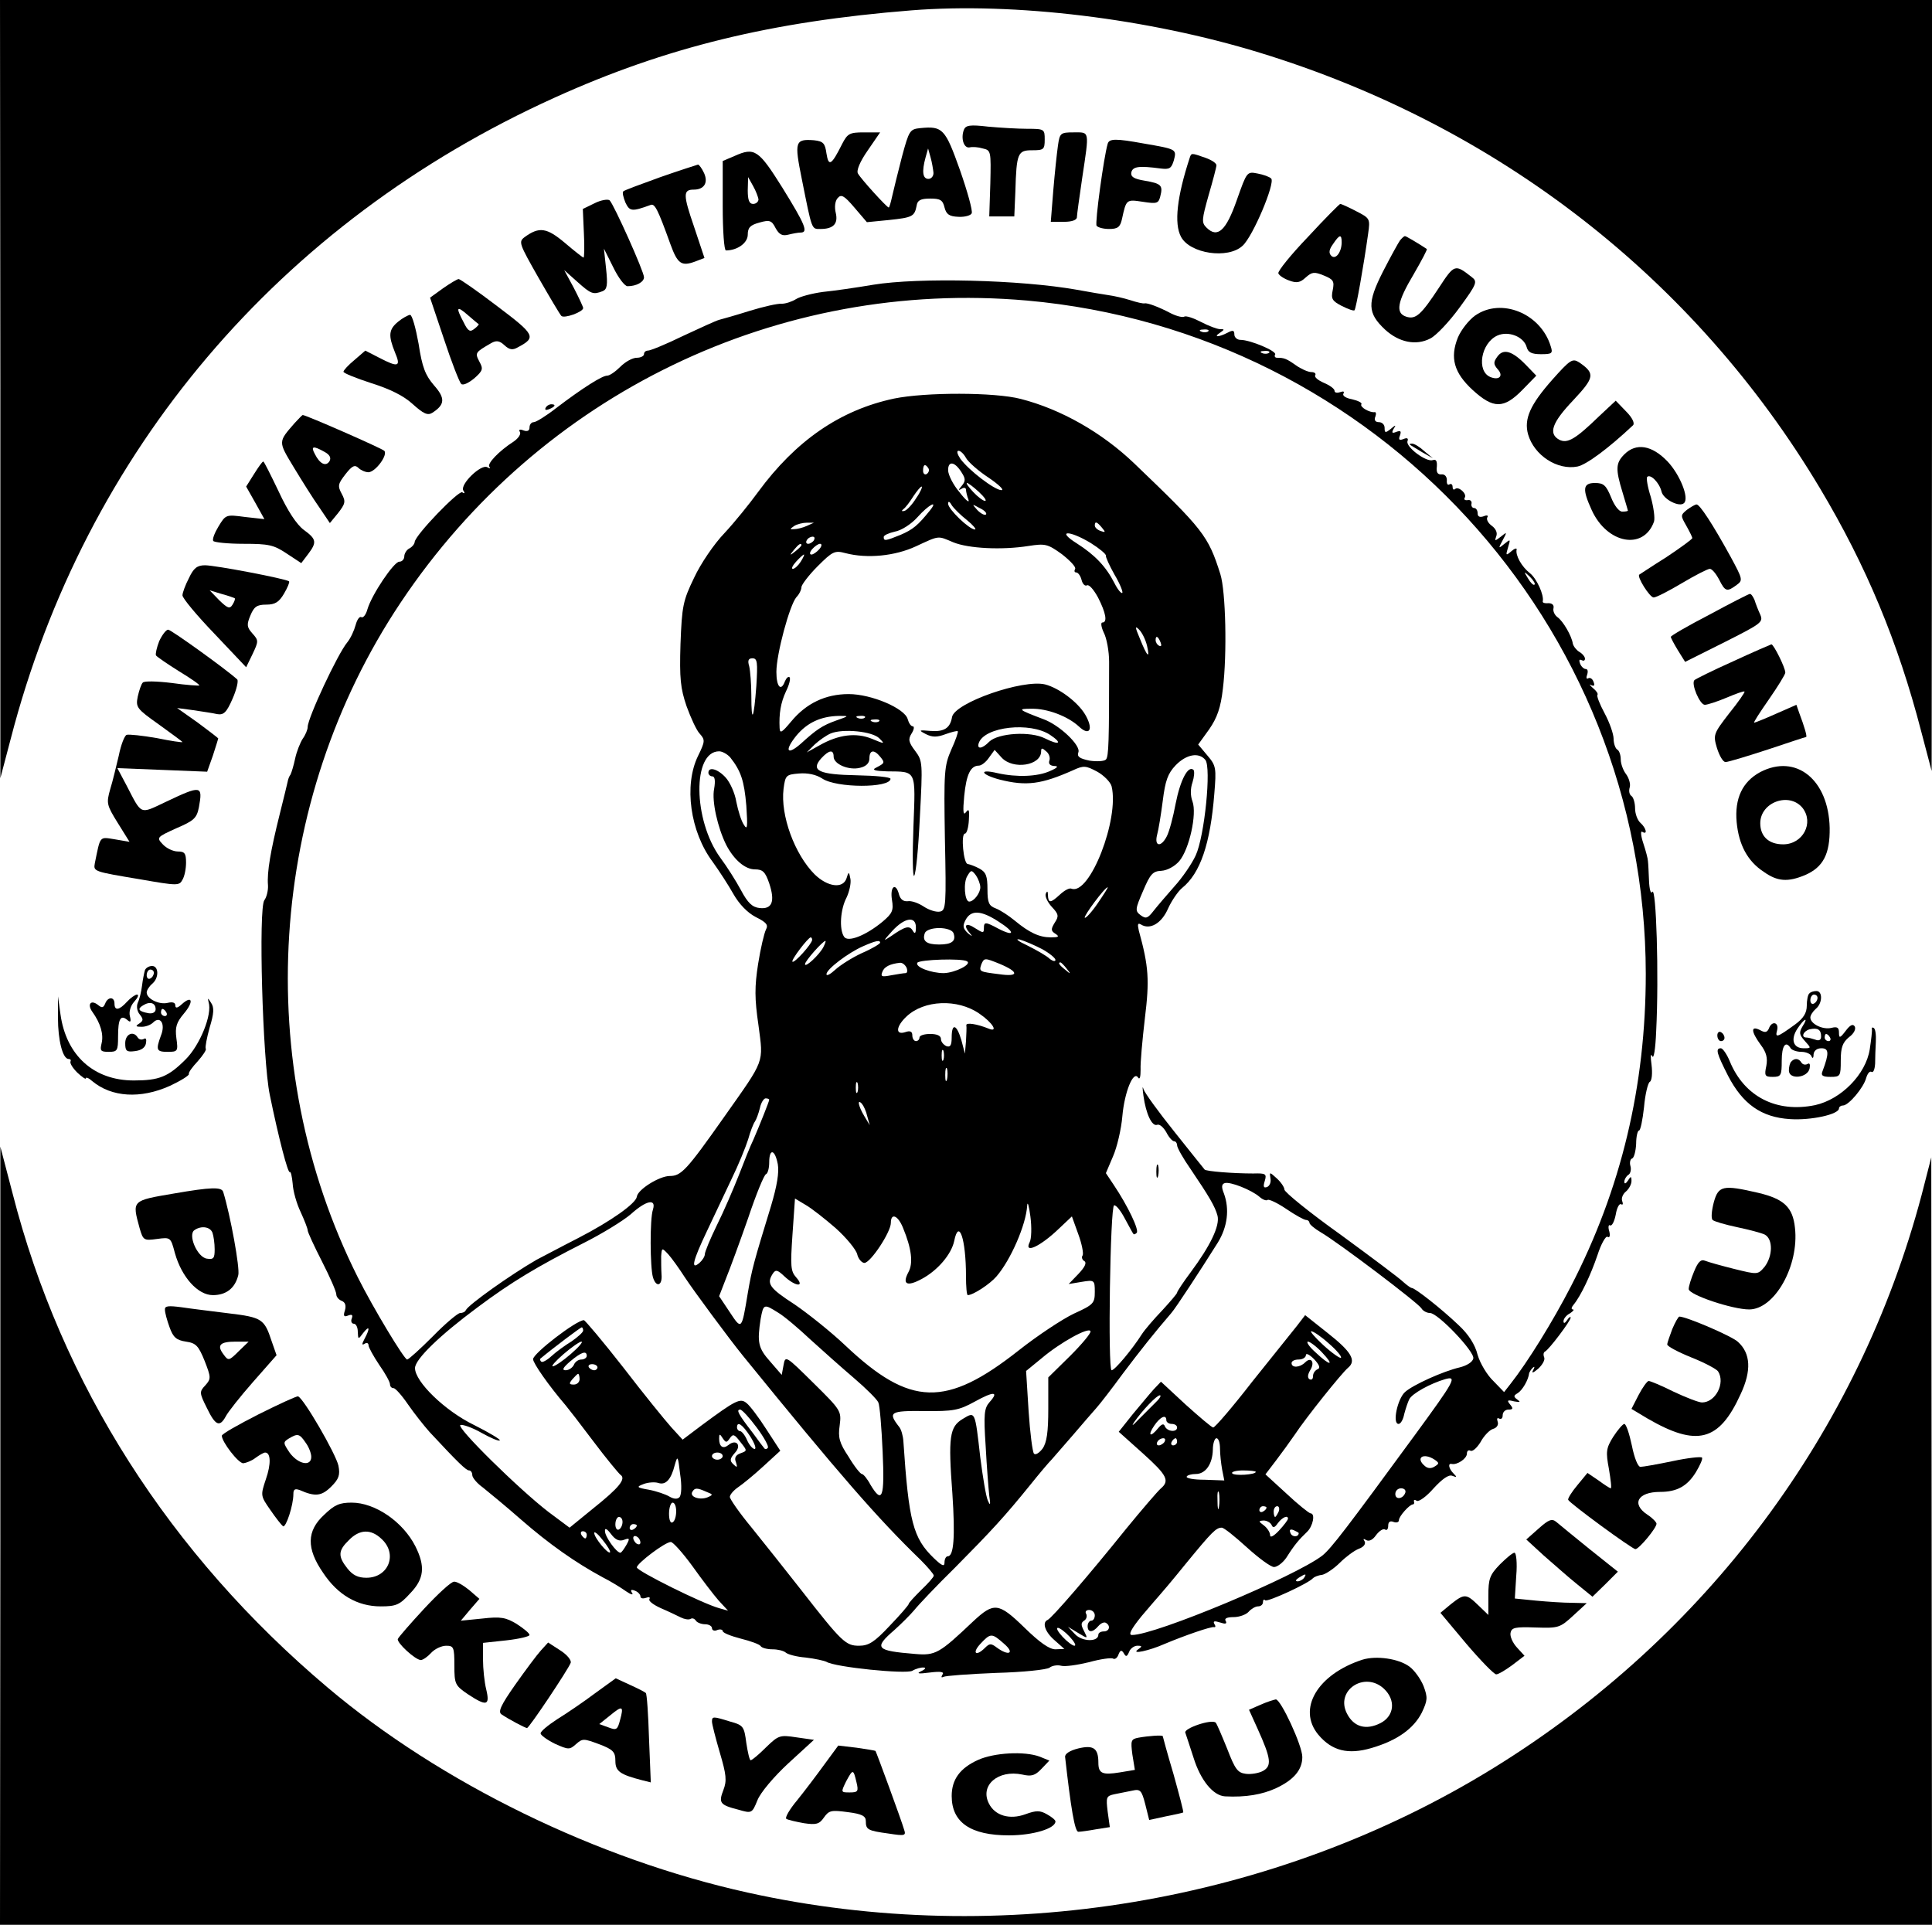 <?xml version="1.0" standalone="no"?>
<!DOCTYPE svg PUBLIC "-//W3C//DTD SVG 20010904//EN"
 "http://www.w3.org/TR/2001/REC-SVG-20010904/DTD/svg10.dtd">
<svg version="1.0" xmlns="http://www.w3.org/2000/svg"
 width="540pt" height="538pt" viewBox="0 0 540 538"
 preserveAspectRatio="xMidYMid meet">

<g transform="translate(0,538) scale(0.1,-0.1)"
fill="#000000" stroke="none">
<path d="M1 4293 l0 -1088 29 110 c208 804 751 1444 1520 1792 311 141 607
213 997 244 289 23 663 -23 973 -118 667 -204 1217 -632 1567 -1218 129 -216
218 -429 283 -680 l29 -110 1 1078 0 1077 -2700 0 -2700 0 1 -1087z"/>
<path d="M2573 5022 c-30 -3 -32 -6 -52 -80 -11 -42 -23 -92 -27 -109 -4 -18
-8 -33 -10 -33 -5 0 -77 79 -86 95 -5 8 6 34 27 64 l35 51 -45 0 c-40 0 -46
-3 -61 -32 -30 -60 -38 -65 -44 -27 -4 29 -9 34 -35 37 -53 4 -55 -4 -34 -108
29 -145 27 -140 52 -140 37 0 50 15 43 45 -4 16 -2 33 5 41 10 12 18 8 47 -26
l35 -41 61 6 c67 7 72 10 78 40 2 15 11 20 38 20 28 0 35 -4 40 -25 5 -19 13
-25 39 -26 18 -1 35 4 37 10 3 7 -12 61 -33 121 -41 115 -48 123 -110 117z
m36 -124 c1 -10 -6 -18 -14 -18 -16 0 -19 20 -8 60 l7 25 7 -25 c4 -14 7 -33
8 -42z"/>
<path d="M2694 5017 c-9 -24 0 -52 16 -49 8 2 24 1 37 -3 23 -5 23 -8 21 -98
l-3 -92 35 0 35 0 3 70 c3 108 7 115 47 115 32 0 35 2 35 30 0 29 -1 30 -49
30 -26 0 -76 3 -109 6 -51 6 -63 4 -68 -9z"/>
<path d="M2957 4973 c-3 -21 -9 -77 -13 -125 l-7 -88 37 0 c22 0 36 5 36 13 0
6 7 57 15 111 20 133 21 126 -24 126 -37 0 -39 -2 -44 -37z"/>
<path d="M3096 4978 c-11 -37 -36 -221 -31 -229 4 -5 19 -9 35 -9 24 0 31 5
36 28 12 55 12 55 58 48 39 -6 44 -5 49 15 8 31 3 36 -44 44 -30 5 -39 11 -37
23 4 17 22 19 82 11 25 -3 30 0 37 23 8 31 8 31 -85 47 -77 14 -96 14 -100 -1z"/>
<path d="M2053 4944 l-33 -14 0 -125 c0 -71 4 -125 9 -125 32 0 61 21 61 44 0
20 7 27 33 34 28 8 34 6 45 -16 10 -18 19 -22 35 -18 12 3 28 6 35 6 22 0 12
23 -51 125 -67 107 -78 114 -134 89z m67 -121 c0 -7 -7 -13 -15 -13 -11 0 -15
11 -15 38 l1 37 14 -25 c8 -14 14 -31 15 -37z"/>
<path d="M3325 4938 c-35 -107 -44 -183 -24 -220 25 -47 131 -63 172 -25 29
26 92 176 80 188 -5 5 -22 11 -38 14 -30 6 -30 5 -58 -74 -30 -86 -54 -108
-85 -77 -14 14 -13 22 6 90 12 41 22 79 22 84 0 6 -14 15 -31 21 -40 14 -39
14 -44 -1z"/>
<path d="M1846 4885 c-55 -20 -102 -37 -104 -40 -3 -3 0 -16 6 -31 12 -25 18
-26 70 -7 12 5 20 -10 56 -110 20 -55 31 -62 69 -48 l26 10 -29 87 c-31 90
-31 104 -1 104 29 0 41 19 29 46 -6 13 -14 24 -17 24 -3 -1 -51 -16 -105 -35z"/>
<path d="M1662 4812 l-33 -16 3 -68 c2 -38 1 -68 -1 -68 -2 0 -25 18 -52 41
-51 43 -72 46 -113 16 -17 -13 -15 -18 39 -113 31 -54 60 -103 64 -107 8 -8
61 11 61 22 0 3 -12 29 -26 56 l-27 50 37 -33 c38 -34 44 -36 70 -26 13 5 15
17 10 63 l-6 56 26 -52 c14 -29 32 -53 40 -53 25 0 46 12 46 25 0 16 -84 203
-96 215 -5 4 -24 1 -42 -8z"/>
<path d="M3656 4718 c-48 -50 -85 -96 -83 -102 2 -6 16 -15 30 -20 21 -8 31
-6 46 8 18 16 24 17 51 6 27 -11 30 -16 25 -41 -5 -24 -2 -30 25 -44 18 -9 34
-15 36 -12 4 4 25 121 38 214 6 42 5 43 -34 63 -21 11 -41 20 -44 20 -2 0 -43
-41 -90 -92z m94 -15 c0 -28 -17 -50 -29 -38 -8 8 -6 18 5 33 18 27 24 28 24
5z"/>
<path d="M3913 4708 c-5 -7 -27 -47 -48 -88 -44 -87 -43 -115 6 -161 39 -36
87 -46 127 -25 16 8 53 47 82 87 49 67 50 72 33 85 -46 36 -48 36 -91 -30 -50
-76 -65 -90 -92 -81 -30 10 -25 41 21 118 22 38 39 70 37 71 -24 16 -58 36
-61 36 -3 0 -9 -6 -14 -12z"/>
<path d="M1238 4574 l-36 -26 39 -116 c21 -64 43 -120 48 -125 5 -5 20 2 36
15 25 22 26 27 15 47 -13 25 -12 26 33 52 14 8 23 7 37 -6 14 -13 23 -14 37
-6 53 28 49 35 -57 115 -55 42 -104 76 -108 76 -4 0 -24 -12 -44 -26z m100
-100 c1 -1 -4 -7 -12 -13 -12 -10 -18 -7 -30 18 -23 43 -20 48 12 20 15 -13
28 -24 30 -25z"/>
<path d="M2440 4584 c-47 -8 -110 -17 -140 -20 -30 -4 -64 -13 -75 -20 -11 -7
-29 -13 -40 -13 -11 1 -51 -8 -90 -20 -38 -12 -77 -23 -85 -25 -8 -2 -54 -23
-101 -45 -47 -23 -91 -41 -98 -41 -6 0 -11 -4 -11 -10 0 -5 -9 -10 -20 -10
-12 0 -32 -11 -46 -25 -14 -14 -30 -25 -37 -25 -14 0 -68 -34 -143 -91 -28
-22 -56 -39 -62 -39 -7 0 -12 -7 -12 -15 0 -9 -6 -12 -17 -8 -10 4 -14 2 -10
-4 4 -6 -4 -18 -17 -27 -42 -27 -76 -63 -68 -71 4 -5 1 -5 -6 -1 -17 10 -77
-48 -67 -65 5 -7 4 -10 -3 -5 -10 6 -131 -119 -133 -139 0 -5 -7 -14 -15 -18
-8 -4 -14 -15 -14 -22 0 -8 -6 -15 -14 -15 -15 0 -77 -92 -89 -133 -4 -15 -12
-25 -17 -22 -5 3 -12 -7 -16 -22 -4 -15 -14 -37 -23 -48 -27 -32 -111 -212
-111 -237 0 -7 -6 -22 -14 -33 -7 -11 -17 -36 -21 -55 -4 -19 -10 -39 -13 -45
-4 -5 -7 -14 -8 -20 -1 -5 -11 -46 -22 -90 -26 -104 -36 -163 -33 -199 1 -15
-4 -34 -10 -42 -17 -20 -5 -448 15 -544 25 -122 51 -221 56 -216 3 2 6 -12 8
-32 1 -21 11 -56 22 -79 11 -24 20 -47 20 -52 0 -5 18 -44 40 -87 22 -43 40
-84 40 -92 0 -7 7 -15 15 -18 10 -4 13 -13 9 -27 -5 -15 -3 -19 9 -14 11 4 14
2 10 -9 -3 -7 0 -14 6 -14 6 0 11 -10 11 -22 1 -22 1 -23 15 -4 18 23 20 14 4
-16 -8 -15 -8 -19 0 -14 6 4 11 2 11 -4 0 -6 14 -31 30 -55 17 -24 30 -48 30
-54 0 -6 4 -11 10 -11 5 0 23 -20 40 -45 18 -26 45 -60 61 -78 80 -86 102
-107 110 -107 5 0 9 -6 9 -13 0 -7 13 -23 30 -35 16 -13 65 -53 107 -90 78
-68 152 -120 228 -161 22 -11 51 -29 65 -39 13 -9 21 -11 17 -5 -6 9 -3 11 7
7 9 -3 16 -11 16 -16 0 -6 7 -7 16 -4 8 3 12 2 9 -4 -3 -5 12 -16 32 -25 21
-9 46 -21 56 -26 10 -5 22 -7 27 -4 5 3 11 1 15 -5 3 -5 15 -10 26 -10 10 0
19 -5 19 -11 0 -6 7 -9 15 -5 8 3 15 1 15 -3 0 -5 23 -14 50 -21 28 -7 53 -16
56 -21 3 -5 18 -9 33 -9 15 0 31 -4 37 -9 5 -5 30 -12 56 -14 26 -3 52 -9 58
-12 24 -15 222 -35 240 -25 10 6 25 10 32 9 7 0 4 -5 -7 -10 -15 -7 -8 -8 23
-4 32 4 42 2 36 -6 -4 -7 -3 -9 3 -6 5 3 71 8 147 11 75 2 143 9 150 15 6 5
21 8 32 5 10 -3 45 2 78 10 32 9 63 13 67 10 5 -3 12 2 15 11 5 13 9 14 15 4
6 -11 9 -10 15 4 3 9 14 17 23 17 14 0 14 -2 1 -11 -19 -14 32 -3 75 16 57 24
130 49 138 47 5 -1 5 3 1 9 -4 8 0 9 16 4 15 -5 20 -4 16 4 -5 7 3 11 22 11
16 0 35 7 42 15 7 8 19 15 26 15 8 0 14 5 14 12 0 6 3 9 6 5 6 -6 123 48 134
62 3 3 14 8 25 9 10 2 33 17 50 34 16 16 40 34 53 39 14 5 20 14 16 21 -5 7
-3 8 5 3 8 -4 18 1 27 14 9 12 20 19 25 16 5 -4 9 1 9 10 0 11 5 15 15 11 8
-3 15 -1 15 5 0 11 30 44 39 44 3 0 5 4 3 8 -1 5 2 6 8 2 6 -3 27 12 47 35 24
26 42 39 52 35 13 -5 14 -4 4 6 -14 14 -17 30 -5 27 15 -3 42 15 42 29 0 8 5
11 10 8 6 -3 18 8 28 24 9 17 25 34 35 37 11 3 16 12 13 20 -3 9 -1 12 4 9 6
-3 10 1 10 9 0 9 7 16 16 16 13 0 14 3 5 14 -10 12 -8 14 11 9 17 -3 19 -2 9
5 -11 8 -11 11 1 18 13 8 30 37 32 56 1 3 5 10 10 15 6 5 6 2 1 -7 -5 -9 0 -8
14 4 12 11 20 25 17 32 -3 7 -2 14 2 16 11 5 72 86 72 95 0 4 -5 1 -10 -7 -6
-9 -10 -10 -10 -3 0 7 8 17 18 22 9 6 13 11 8 11 -5 0 -4 6 2 13 20 24 48 83
67 139 10 31 23 54 28 51 6 -4 8 3 5 15 -4 12 -2 20 2 17 5 -3 12 10 16 30 3
19 10 32 15 29 5 -3 6 1 3 9 -3 8 2 20 11 27 8 7 15 20 15 29 0 14 -2 14 -10
1 -6 -9 -10 -10 -10 -3 0 6 5 15 11 19 6 3 9 15 6 25 -3 10 0 20 5 21 5 2 10
20 11 41 0 20 4 37 8 37 4 0 10 29 14 65 3 36 11 68 16 71 6 3 8 24 5 48 -3
22 -3 33 2 24 4 -10 9 19 11 70 8 156 0 407 -11 389 -4 -7 -8 7 -9 31 -1 23
-2 48 -3 55 0 6 -6 29 -13 50 -7 21 -8 35 -3 32 16 -10 11 11 -5 25 -8 7 -15
25 -15 41 0 15 -5 31 -10 34 -6 4 -8 14 -5 24 3 9 -2 26 -10 37 -8 10 -15 29
-15 41 0 12 -4 25 -10 28 -5 3 -10 17 -10 30 0 13 -11 45 -25 71 -14 26 -23
49 -20 52 2 3 -3 11 -13 19 -9 8 -11 12 -5 8 9 -4 11 -1 7 9 -3 9 -10 13 -15
10 -5 -3 -6 2 -3 10 3 9 2 16 -4 16 -5 0 -13 7 -16 16 -3 8 -2 12 4 9 6 -3 10
-2 10 4 0 5 -7 14 -16 19 -8 5 -16 15 -18 23 -3 21 -27 63 -43 74 -8 6 -13 17
-11 25 2 9 -4 14 -14 14 -10 -1 -17 1 -16 5 4 18 -17 64 -36 79 -23 18 -41 50
-37 66 1 5 -6 3 -15 -5 -15 -13 -16 -12 -9 11 7 23 7 24 -10 10 -17 -14 -18
-14 -5 10 13 24 12 24 -5 10 -17 -13 -18 -13 -13 1 4 9 -1 21 -12 29 -11 8
-16 18 -13 24 4 5 -1 7 -10 3 -11 -4 -17 -1 -17 8 0 8 -4 15 -10 15 -5 0 -9 6
-7 13 1 6 -4 11 -11 9 -8 -1 -11 2 -8 7 7 11 -18 33 -27 24 -4 -3 -7 -1 -7 6
0 7 -4 10 -9 7 -5 -3 -8 2 -7 12 0 10 -6 17 -15 16 -11 -1 -15 6 -13 22 1 15
-2 21 -11 18 -18 -7 -77 37 -71 53 3 8 -1 10 -11 6 -12 -5 -15 -2 -10 10 4 12
2 14 -10 10 -12 -5 -14 -3 -8 8 8 12 6 12 -8 0 -15 -12 -17 -11 -17 3 0 9 -7
16 -16 16 -10 0 -14 6 -10 15 3 8 2 14 -2 13 -13 -2 -42 14 -37 22 3 4 -9 10
-26 14 -17 3 -28 10 -24 16 3 6 0 7 -9 4 -9 -3 -16 -2 -16 4 0 5 -13 15 -30
22 -16 7 -27 16 -24 21 3 5 -2 9 -11 9 -9 0 -29 9 -43 19 -27 19 -33 21 -53
21 -5 0 -8 4 -5 9 6 9 -69 41 -97 41 -9 0 -17 7 -17 15 0 12 -4 13 -19 5 -25
-13 -41 -13 -21 0 13 9 13 10 0 10 -8 0 -32 9 -53 20 -21 11 -42 18 -47 15 -4
-3 -21 1 -37 9 -34 18 -66 30 -74 28 -4 -1 -22 3 -40 9 -19 6 -46 12 -61 14
-15 2 -54 9 -88 15 -157 28 -442 35 -570 14z m430 -44 c976 -87 1729 -905
1730 -1882 0 -314 -69 -602 -209 -873 -51 -99 -121 -212 -169 -273 l-18 -23
-30 31 c-17 16 -37 49 -44 73 -7 29 -26 58 -53 83 -47 45 -122 104 -131 104
-3 0 -14 8 -24 17 -10 10 -89 69 -175 132 -87 62 -157 119 -157 126 0 6 -9 20
-21 31 -21 19 -21 19 -18 0 2 -10 -2 -21 -10 -24 -9 -3 -11 1 -6 17 6 20 3 22
-32 21 -56 0 -132 6 -136 11 -2 2 -40 50 -84 105 -45 56 -84 110 -87 120 -3
11 -3 2 0 -19 7 -51 24 -86 38 -81 7 3 18 -7 26 -21 7 -14 17 -25 22 -25 4 0
8 -5 8 -11 0 -7 17 -37 38 -67 52 -77 68 -104 75 -130 7 -28 -20 -84 -75 -158
-21 -28 -38 -54 -38 -57 0 -3 -19 -25 -41 -49 -23 -24 -49 -54 -58 -68 -26
-41 -75 -100 -84 -100 -11 0 -4 460 7 461 6 1 19 -16 30 -37 12 -22 22 -41 24
-43 1 -2 5 -1 9 3 8 7 -25 76 -64 134 l-22 33 20 47 c11 25 23 76 26 112 6 68
31 129 44 108 5 -7 7 3 7 22 -1 19 5 84 12 144 13 106 11 144 -17 245 -4 18
-3 22 6 17 25 -16 58 3 76 45 10 22 28 48 39 57 51 41 79 124 90 263 6 72 5
79 -19 107 l-26 31 31 43 c22 32 32 60 38 113 12 97 8 272 -7 320 -34 108 -48
125 -241 310 -90 86 -204 151 -317 180 -73 19 -266 19 -354 1 -151 -32 -275
-118 -380 -261 -24 -33 -66 -85 -94 -115 -29 -30 -67 -86 -85 -125 -31 -64
-34 -79 -38 -185 -3 -97 0 -124 17 -174 12 -33 28 -68 37 -77 15 -17 15 -21
-5 -62 -40 -82 -22 -212 41 -296 18 -25 44 -65 58 -90 16 -28 39 -52 62 -64
30 -15 36 -22 29 -35 -5 -10 -15 -52 -22 -96 -10 -64 -10 -97 1 -172 14 -107
19 -93 -96 -256 -105 -149 -120 -165 -152 -165 -29 0 -90 -38 -92 -58 -3 -19
-72 -68 -163 -115 -51 -26 -103 -54 -117 -61 -73 -42 -191 -126 -198 -141 -2
-5 -9 -8 -16 -8 -6 0 -41 -29 -76 -65 -36 -36 -68 -65 -72 -65 -8 0 -95 144
-138 230 -299 596 -252 1329 120 1886 390 584 1056 905 1750 844z m507 -86
c-3 -3 -12 -4 -19 -1 -8 3 -5 6 6 6 11 1 17 -2 13 -5z m170 -60 c-3 -3 -12 -4
-19 -1 -8 3 -5 6 6 6 11 1 17 -2 13 -5z m-847 -294 c6 -11 34 -36 63 -55 28
-19 45 -35 36 -35 -19 0 -92 56 -115 88 -8 12 -11 22 -5 22 6 0 15 -9 21 -20z
m-12 -41 c11 -17 11 -24 0 -37 -10 -12 -10 -14 0 -8 6 4 12 3 12 -3 0 -5 3
-18 7 -28 3 -10 -8 -1 -25 21 -18 21 -32 49 -32 62 0 27 19 24 38 -7z m-93 12
c3 -5 1 -12 -5 -16 -5 -3 -10 1 -10 9 0 18 6 21 15 7z m141 -66 c15 -14 23
-25 17 -25 -5 0 -20 11 -33 25 -13 14 -21 25 -17 25 3 0 18 -11 33 -25z m-175
-17 c-11 -18 -26 -34 -33 -36 -8 -2 -9 0 -3 5 6 4 18 20 28 36 10 15 20 27 23
27 3 0 -3 -15 -15 -32z m142 -62 c17 -14 27 -26 22 -26 -16 0 -75 57 -75 72 0
8 4 7 10 -4 6 -9 25 -28 43 -42z m-104 27 c-33 -41 -47 -53 -82 -68 -42 -17
-47 -18 -47 -6 0 5 14 11 31 15 18 3 46 21 63 40 32 36 60 50 35 19z m157 -11
c-4 -3 -14 2 -24 12 -16 18 -16 18 6 6 13 -6 21 -14 18 -18z m-501 -32 c-11
-5 -27 -9 -35 -9 -13 -1 -13 0 0 9 8 5 24 9 35 9 l20 0 -20 -9z m825 -5 c11
-13 10 -14 -4 -9 -9 3 -16 10 -16 15 0 13 6 11 20 -6z m-31 -43 c24 -15 43
-31 42 -35 -1 -4 10 -28 24 -53 15 -25 24 -48 22 -51 -3 -3 -13 9 -22 27 -24
47 -55 79 -105 111 -59 37 -22 38 39 1z m-774 8 c-3 -5 -11 -10 -16 -10 -6 0
-7 5 -4 10 3 6 11 10 16 10 6 0 7 -4 4 -10z m390 -6 c42 -17 135 -22 210 -10
46 7 53 6 93 -23 23 -18 40 -36 37 -41 -3 -6 -2 -10 3 -10 5 0 12 -9 15 -21 3
-12 10 -18 15 -15 6 3 19 -12 31 -34 22 -43 27 -70 12 -70 -5 0 -3 -13 4 -28
8 -15 15 -52 15 -82 0 -222 -1 -265 -9 -273 -5 -5 -26 -6 -46 -3 -28 6 -35 11
-31 23 8 19 -53 77 -98 93 -71 27 -73 29 -33 29 44 1 102 -21 133 -50 30 -28
41 -7 17 34 -21 35 -73 74 -112 84 -62 15 -252 -51 -260 -91 -5 -31 -22 -42
-60 -39 -34 3 -34 2 -13 -9 18 -9 31 -9 55 0 17 6 32 10 34 8 2 -1 -6 -25 -18
-51 -20 -46 -21 -61 -18 -249 4 -187 3 -201 -14 -204 -10 -2 -30 4 -45 14 -15
10 -35 17 -45 15 -12 -1 -20 5 -24 18 -9 36 -26 24 -20 -14 5 -30 1 -38 -26
-61 -47 -39 -98 -59 -108 -42 -14 21 -10 77 7 109 8 17 13 40 11 52 -4 21 -5
22 -11 2 -10 -30 -53 -24 -89 11 -56 56 -96 165 -87 239 5 38 7 40 43 43 25 2
48 -3 65 -14 40 -27 189 -27 191 -1 1 5 -42 9 -94 10 -106 2 -130 13 -100 47
22 24 35 26 35 5 0 -21 43 -39 74 -31 17 4 26 13 26 26 0 24 13 26 30 5 14
-17 13 -18 -12 -31 -12 -6 -3 -9 31 -10 84 -1 80 6 74 -156 -3 -79 -2 -140 2
-136 5 5 12 78 16 164 8 151 8 157 -13 185 -19 25 -20 33 -10 49 7 11 8 20 3
20 -5 0 -11 9 -14 20 -8 30 -101 70 -165 70 -65 0 -119 -26 -161 -77 -26 -31
-31 -34 -32 -18 -2 40 3 71 18 103 9 18 13 35 10 39 -4 3 -9 -2 -13 -11 -11
-30 -24 -16 -24 26 0 50 37 187 56 209 8 8 14 21 14 28 0 6 20 33 45 58 42 42
48 45 78 37 61 -16 139 -8 197 19 67 31 60 30 105 11z m-425 -8 c0 -2 -8 -10
-17 -17 -16 -13 -17 -12 -4 4 13 16 21 21 21 13z m50 -11 c-7 -8 -17 -15 -22
-15 -6 0 -5 7 2 15 7 8 17 15 22 15 6 0 5 -7 -2 -15z m-52 -35 c-7 -11 -17
-20 -22 -20 -5 0 -1 9 9 20 10 11 20 20 22 20 2 0 -2 -9 -9 -20z m2051 -64
c-3 -3 -11 5 -18 17 -13 21 -12 21 5 5 10 -10 16 -20 13 -22z m-1083 -171 c9
-39 0 -30 -20 20 -14 33 -14 37 -2 25 8 -8 18 -28 22 -45z m38 9 c3 -8 2 -12
-4 -9 -6 3 -10 10 -10 16 0 14 7 11 14 -7z m-1130 -121 c-7 -95 -14 -108 -14
-27 0 32 -3 69 -6 82 -5 16 -2 22 9 22 14 0 15 -11 11 -77z m223 -97 c-39 -14
-55 -25 -99 -65 -39 -34 -46 -19 -12 23 30 36 68 54 119 55 29 0 29 0 -8 -13z
m80 8 c-3 -3 -12 -4 -19 -1 -8 3 -5 6 6 6 11 1 17 -2 13 -5z m40 -10 c-3 -3
-12 -4 -19 -1 -8 3 -5 6 6 6 11 1 17 -2 13 -5z m478 -38 c36 -24 26 -30 -14
-10 -41 21 -131 15 -156 -9 -20 -21 -36 -22 -29 -3 17 45 143 59 199 22z
m-477 -10 c16 -16 15 -16 -21 -1 -44 18 -93 12 -146 -18 l-36 -20 22 22 c13
12 33 26 45 31 34 14 117 6 136 -14z m475 -62 c-3 -9 2 -14 13 -15 14 0 10 -5
-11 -14 -35 -16 -93 -18 -147 -6 -54 13 -47 -4 6 -18 75 -19 117 -13 205 26
30 14 36 13 68 -4 18 -10 37 -29 40 -41 22 -91 -61 -305 -112 -286 -6 3 -20
-5 -32 -16 -27 -25 -33 -25 -34 -2 0 11 -2 13 -6 4 -3 -7 5 -24 17 -37 19 -20
20 -26 8 -44 -11 -18 -11 -23 2 -31 12 -8 9 -10 -13 -10 -32 0 -60 13 -101 47
-17 14 -40 29 -53 34 -19 7 -23 16 -23 53 0 37 -4 48 -22 58 -13 7 -27 12 -33
13 -12 0 -20 85 -8 85 5 0 10 17 11 38 2 28 0 33 -8 22 -8 -11 -9 2 -5 45 6
61 18 85 41 85 7 0 20 10 28 22 l16 22 20 -22 c32 -34 110 -22 110 18 0 10 3
10 14 0 8 -6 12 -18 9 -26z m-892 9 c30 -38 39 -65 45 -135 4 -60 3 -70 -7
-53 -7 10 -16 39 -21 64 -4 25 -18 55 -30 68 -22 24 -48 31 -48 13 0 -5 5 -10
11 -10 7 0 9 -12 5 -35 -7 -34 10 -109 34 -157 22 -42 53 -68 80 -68 22 0 29
-7 40 -39 17 -51 8 -73 -27 -69 -20 2 -33 14 -52 50 -14 26 -40 67 -58 91 -76
105 -78 297 -3 297 9 0 23 -8 31 -17z m1328 -7 c17 -21 -2 -213 -27 -267 -11
-24 -38 -63 -59 -86 -21 -24 -47 -54 -58 -68 -17 -22 -22 -24 -37 -13 -16 12
-15 17 7 68 20 47 27 55 51 56 16 1 37 12 50 27 28 33 50 132 37 167 -6 16 -6
36 0 53 5 16 6 31 3 35 -15 14 -37 -28 -50 -94 -7 -38 -18 -79 -25 -92 -16
-31 -35 -28 -27 4 4 14 11 57 16 96 7 56 14 76 36 99 30 31 65 37 83 15z
m-629 -356 c0 -16 -18 -40 -31 -40 -13 0 -17 54 -5 72 10 17 12 17 24 1 6 -9
12 -24 12 -33z m328 -45 c-17 -25 -34 -43 -36 -40 -4 4 56 85 64 85 2 0 -11
-20 -28 -45z m-277 -51 c46 -29 47 -44 0 -20 -37 20 -41 20 -41 1 0 -14 -3
-13 -25 1 -26 17 -34 8 -13 -16 7 -8 5 -8 -6 1 -15 14 -16 21 -7 38 15 28 43
27 92 -5z m-231 -16 c0 -17 -3 -20 -9 -9 -9 15 -21 12 -61 -16 -23 -15 -22
-14 4 15 35 38 66 42 66 10z m105 -16 c8 -22 -4 -32 -40 -32 -36 0 -48 10 -40
32 3 8 20 14 40 14 20 0 37 -6 40 -14z m-395 -19 c-1 -12 -50 -66 -55 -61 -5
4 44 68 51 68 2 0 4 -3 4 -7z m643 -26 c20 -11 37 -25 37 -30 0 -5 -7 -4 -16
3 -8 8 -36 24 -62 37 -26 12 -36 20 -22 17 14 -4 42 -16 63 -27z m-612 5 c-12
-22 -51 -58 -51 -47 0 9 50 65 57 65 2 0 -1 -8 -6 -18z m159 13 c0 -3 -23 -17
-51 -29 -28 -13 -61 -34 -75 -47 -13 -12 -24 -18 -24 -12 0 14 61 60 102 78
36 16 48 18 48 10z m243 -52 c14 -8 -33 -32 -65 -33 -35 0 -81 17 -74 29 6 9
125 13 139 4z m91 -7 c55 -23 54 -37 -1 -29 -56 7 -57 7 -50 28 8 18 9 18 51
1z m-260 -11 c3 -8 2 -15 -3 -15 -5 0 -23 -3 -40 -6 -26 -5 -30 -4 -25 9 5 15
22 23 50 26 7 0 14 -6 18 -14z m447 -2 c13 -16 12 -17 -3 -4 -17 13 -22 21
-14 21 2 0 10 -8 17 -17z m-244 -126 c37 -25 55 -54 26 -42 -32 13 -64 18 -62
9 1 -5 0 -25 -1 -44 l-3 -35 -10 38 c-13 44 -27 49 -27 7 0 -22 -4 -28 -15
-24 -8 4 -15 12 -15 20 0 9 -11 14 -30 14 -16 0 -30 -4 -30 -10 0 -5 -4 -10
-10 -10 -5 0 -10 7 -10 16 0 11 -6 14 -20 9 -28 -9 -26 16 4 44 49 46 142 50
203 8z m-100 -129 c-3 -7 -5 -2 -5 12 0 14 2 19 5 13 2 -7 2 -19 0 -25z m10
-55 c-3 -10 -5 -4 -5 12 0 17 2 24 5 18 2 -7 2 -21 0 -30z m-250 -35 c-3 -7
-5 -2 -5 12 0 14 2 19 5 13 2 -7 2 -19 0 -25z m-247 -22 c0 -4 -25 -67 -44
-111 -8 -16 -26 -61 -41 -100 -15 -38 -42 -101 -61 -139 -19 -39 -34 -75 -34
-82 0 -6 -7 -17 -15 -24 -25 -21 -19 5 21 89 20 42 51 108 69 146 19 39 39 88
46 110 6 22 15 45 19 50 4 6 10 22 14 38 3 15 11 27 16 27 6 0 10 -2 10 -4z
m274 -46 l7 -25 -15 25 c-17 28 -21 50 -7 35 5 -6 12 -21 15 -35z m-250 -134
c4 -23 -2 -60 -19 -117 -48 -157 -53 -174 -65 -244 -17 -103 -17 -103 -50 -53
l-30 45 19 49 c11 27 39 103 62 169 22 66 45 122 50 123 5 2 9 17 9 33 0 40
16 37 24 -5z m1346 -91 c9 -8 19 -12 23 -9 3 3 27 -8 52 -25 25 -17 50 -31 56
-31 5 0 9 -4 9 -8 0 -4 14 -16 31 -26 50 -29 273 -198 282 -213 4 -7 15 -13
24 -13 22 0 125 -108 121 -127 -2 -10 -18 -20 -38 -25 -47 -11 -131 -49 -153
-69 -21 -19 -36 -89 -18 -89 6 0 13 12 16 28 4 15 10 33 14 41 8 16 59 44 100
56 35 10 27 -4 -85 -157 -189 -258 -233 -316 -258 -336 -75 -58 -466 -222
-532 -222 -11 0 -3 16 27 53 24 28 46 54 49 57 3 3 37 43 75 90 73 89 84 100
100 100 6 0 37 -25 70 -55 33 -30 67 -55 76 -55 9 0 25 12 35 27 22 35 35 50
57 71 17 16 24 52 10 52 -5 1 -35 25 -67 55 l-59 54 29 38 c16 21 40 54 53 73
31 47 131 172 149 187 24 20 9 45 -57 97 l-63 50 -23 -30 c-13 -16 -69 -86
-125 -156 -55 -71 -104 -128 -109 -128 -4 0 -38 29 -77 64 l-69 64 -20 -21
c-11 -12 -37 -44 -59 -70 l-39 -49 67 -60 c69 -62 76 -77 50 -99 -8 -7 -52
-58 -97 -113 -102 -127 -208 -250 -219 -254 -16 -7 -7 -34 20 -57 l27 -24 -25
-1 c-17 0 -44 19 -87 61 -72 70 -85 71 -143 17 -94 -89 -105 -96 -162 -91
-110 9 -117 16 -58 67 19 17 44 42 55 55 11 14 62 68 115 120 101 102 138 142
210 231 24 30 51 62 60 71 8 9 35 40 60 69 25 29 53 62 64 74 10 11 44 55 74
96 49 65 87 113 136 170 13 15 81 119 130 197 27 44 33 93 17 137 -7 17 -7 26
2 29 15 5 75 -19 97 -38z m-1184 -88 c30 -27 57 -60 60 -73 3 -13 13 -24 20
-24 17 0 74 86 74 112 0 29 20 21 34 -14 24 -58 29 -99 15 -124 -18 -34 -4
-41 37 -19 45 24 83 69 91 106 13 65 33 6 33 -98 0 -29 2 -53 5 -53 15 0 62
31 80 52 40 46 83 145 86 198 1 14 5 0 9 -30 4 -30 3 -63 -2 -72 -17 -34 30
-12 82 38 l36 34 18 -50 c10 -27 15 -54 12 -59 -4 -5 -1 -13 5 -16 7 -5 1 -17
-17 -36 l-27 -28 36 6 c36 6 37 5 37 -28 0 -32 -4 -36 -59 -61 -33 -16 -101
-61 -153 -102 -204 -161 -304 -158 -485 13 -40 38 -104 89 -142 115 -71 46
-79 58 -61 86 8 12 13 11 33 -8 30 -28 58 -31 32 -2 -15 17 -16 31 -10 119 l7
101 30 -18 c16 -9 54 -39 84 -65z m-511 52 c-9 -26 -8 -162 0 -189 9 -30 27
-24 24 8 -1 15 -1 38 -1 51 2 24 2 24 20 5 9 -10 30 -39 46 -64 25 -38 124
-172 163 -220 269 -331 376 -454 496 -570 20 -20 37 -40 37 -44 0 -4 -16 -22
-35 -40 -19 -19 -35 -36 -35 -39 0 -3 -24 -31 -53 -61 -43 -46 -59 -56 -86
-56 -37 0 -48 10 -161 155 -43 55 -106 134 -139 175 -34 41 -61 80 -61 86 0 6
10 18 23 27 12 8 44 34 70 58 l48 44 -39 60 c-21 33 -46 66 -55 73 -18 15 -30
9 -126 -62 l-53 -40 -32 35 c-17 19 -78 94 -134 167 -57 73 -107 132 -110 132
-21 0 -142 -93 -142 -109 0 -11 43 -73 91 -129 6 -7 41 -52 77 -100 36 -48 71
-90 76 -94 17 -11 -3 -36 -77 -95 l-65 -53 -59 44 c-82 63 -260 238 -246 243
6 2 33 -7 59 -22 25 -14 48 -24 51 -21 3 2 -30 22 -72 43 -82 40 -165 121
-165 159 0 25 71 93 175 170 95 71 167 114 295 179 52 26 112 63 133 81 43 39
72 45 62 13z m350 -288 c17 -10 57 -44 90 -75 33 -30 88 -79 122 -108 34 -29
65 -60 68 -68 4 -8 9 -70 12 -137 6 -130 -1 -148 -34 -93 -9 17 -20 30 -24 30
-4 0 -21 21 -37 48 -26 39 -30 54 -25 88 5 40 4 42 -73 118 -78 77 -79 78 -84
50 l-5 -27 -32 37 c-34 38 -37 54 -27 119 8 43 9 43 49 18z m-545 -50 c0 -5
-15 -18 -32 -30 -18 -11 -43 -29 -56 -41 -13 -12 -26 -19 -29 -16 -4 3 -4 8
-2 9 36 30 112 87 115 87 2 0 4 -4 4 -9z m1361 -71 l-61 -60 0 -88 c0 -64 -4
-94 -16 -111 -9 -12 -20 -19 -24 -14 -4 4 -11 58 -15 119 l-7 112 44 36 c52
44 132 88 136 75 2 -5 -24 -36 -57 -69z m723 35 c22 -19 37 -37 34 -40 -2 -3
-25 13 -49 35 -24 22 -39 40 -34 39 6 0 28 -15 49 -34z m-2119 -30 c-22 -19
-44 -34 -50 -34 -5 0 8 15 30 34 22 19 45 35 50 35 6 0 -8 -16 -30 -35z m2100
5 c37 -39 23 -39 -18 0 -18 16 -27 30 -21 30 5 0 23 -13 39 -30z m-2055 -10
c0 -5 -7 -10 -15 -10 -9 0 -18 -7 -21 -15 -4 -8 -14 -15 -23 -15 -11 0 -8 7
13 25 31 26 46 31 46 15z m2043 -37 c-7 -3 -13 -11 -13 -19 0 -9 -4 -12 -10
-9 -6 4 -5 13 2 25 14 22 3 39 -14 22 -15 -15 -38 -16 -38 -2 0 6 9 10 20 10
11 0 20 6 20 12 0 7 10 2 23 -11 15 -16 18 -25 10 -28z m-2013 5 c0 -4 -4 -8
-9 -8 -6 0 -12 4 -15 8 -3 5 1 9 9 9 8 0 15 -4 15 -9z m-50 -33 c0 -8 -7 -15
-16 -15 -14 0 -14 3 -4 15 7 8 14 15 16 15 2 0 4 -7 4 -15z m1146 -64 c-15
-17 -17 -33 -11 -123 3 -57 8 -119 10 -138 4 -27 3 -30 -4 -14 -5 11 -14 65
-21 120 -15 132 -14 129 -49 108 -37 -22 -41 -50 -29 -209 8 -121 4 -175 -13
-175 -5 0 -9 -8 -9 -17 0 -13 -7 -10 -30 12 -58 56 -70 102 -85 327 -1 15 -6
33 -12 40 -32 41 -25 45 70 44 82 -1 97 2 141 26 54 30 69 29 42 -1z m462 -3
c-13 -13 -34 -34 -48 -48 -14 -15 -18 -17 -10 -5 24 34 63 75 72 75 5 0 -1
-10 -14 -22z m-1113 -68 c21 -28 35 -54 31 -57 -3 -4 -7 -4 -9 -2 -2 2 -17 22
-33 44 -41 53 -47 65 -35 65 5 0 26 -23 46 -50z m1145 20 c0 -5 7 -10 15 -10
8 0 15 -4 15 -10 0 -14 -27 -12 -34 3 -3 9 -9 7 -19 -5 -22 -27 -30 -21 -11 7
17 25 34 33 34 15z m-1163 -45 c12 -19 18 -35 12 -35 -5 0 -15 11 -21 25 -6
14 -15 25 -20 25 -4 0 -8 5 -8 10 0 19 15 9 37 -25z m-57 -5 c9 13 13 11 29
-10 20 -25 20 -25 1 -32 -14 -5 -18 -13 -13 -25 5 -15 3 -16 -7 -6 -11 10 -10
16 4 32 20 21 4 40 -18 22 -15 -12 -26 -5 -26 18 0 14 2 14 10 1 9 -13 11 -13
20 0z m1215 -10 c-3 -5 -11 -10 -16 -10 -6 0 -7 5 -4 10 3 6 11 10 16 10 6 0
7 -4 4 -10z m35 0 c0 -5 -5 -10 -11 -10 -5 0 -7 5 -4 10 3 6 8 10 11 10 2 0 4
-4 4 -10z m120 -19 c0 -16 3 -42 6 -59 l6 -30 -55 2 c-30 0 -53 4 -50 9 2 4
14 7 25 7 28 0 47 28 48 68 0 17 5 32 10 32 6 0 10 -13 10 -29z m-1390 -21 c0
-5 -7 -10 -15 -10 -8 0 -15 5 -15 10 0 6 7 10 15 10 8 0 15 -4 15 -10z m-121
-115 c-6 -6 -16 -5 -28 2 -10 6 -36 15 -57 19 -35 6 -36 8 -15 16 13 5 32 6
41 3 21 -7 36 10 46 50 8 28 9 26 15 -25 5 -32 4 -59 -2 -65z m2111 105 c13
-9 13 -11 0 -19 -9 -6 -19 -6 -27 1 -28 23 -5 39 27 18z m-500 -34 c0 -8 -61
-12 -66 -4 -3 4 11 8 30 8 20 0 36 -2 36 -4z m-1535 -56 c18 -7 19 -8 3 -15
-22 -9 -51 1 -43 15 7 12 13 12 40 0z m1432 -42 c-2 -13 -4 -5 -4 17 -1 22 1
32 4 23 2 -10 2 -28 0 -40z m521 40 c-6 -18 -28 -21 -28 -4 0 9 7 16 16 16 9
0 14 -5 12 -12z m-2038 -52 c0 -14 -4 -28 -10 -31 -6 -4 -10 7 -10 24 0 17 5
31 10 31 6 0 10 -11 10 -24z m1650 10 c0 -3 -4 -8 -10 -11 -5 -3 -10 -1 -10 4
0 6 5 11 10 11 6 0 10 -2 10 -4z m34 -11 c-4 -8 -8 -15 -10 -15 -2 0 -4 7 -4
15 0 8 4 15 10 15 5 0 7 -7 4 -15z m-1834 -29 c0 -8 -4 -18 -10 -21 -5 -3 -10
3 -10 14 0 12 5 21 10 21 6 0 10 -6 10 -14z m1860 9 c0 -3 -11 -18 -25 -33
-15 -16 -25 -21 -25 -13 0 8 -8 20 -17 27 -16 12 -16 13 -1 14 9 0 19 -6 22
-12 4 -10 9 -8 18 5 12 16 28 23 28 12z m-1820 -19 c0 -3 -4 -8 -10 -11 -5 -3
-10 -1 -10 4 0 6 5 11 10 11 6 0 10 -2 10 -4z m-36 -40 c16 6 17 4 7 -14 -7
-12 -14 -22 -17 -22 -11 0 -43 45 -43 60 -1 10 5 8 17 -8 12 -16 23 -21 36
-16z m1886 19 c0 -12 -19 -12 -23 0 -4 9 -1 12 9 8 7 -3 14 -7 14 -8z m-1990
-5 c0 -5 -2 -10 -4 -10 -3 0 -8 5 -11 10 -3 6 -1 10 4 10 6 0 11 -4 11 -10z
m65 -49 c-6 -5 -44 41 -44 54 0 6 11 -3 24 -20 13 -16 22 -31 20 -34z m85 28
c0 -6 -4 -7 -10 -4 -5 3 -10 11 -10 16 0 6 5 7 10 4 6 -3 10 -11 10 -16z m145
-66 c27 -38 60 -81 74 -97 l26 -28 -25 7 c-47 13 -230 104 -230 114 0 11 79
71 95 71 6 0 33 -30 60 -67z m1710 -33 c-3 -5 -12 -10 -18 -10 -7 0 -6 4 3 10
19 12 23 12 15 0z m-585 -105 c0 -8 -4 -15 -10 -15 -5 0 -10 -7 -10 -15 0 -19
14 -19 30 0 7 8 16 12 21 9 14 -8 10 -24 -6 -24 -8 0 -15 -4 -15 -9 0 -21 -45
-20 -65 1 l-20 21 28 -17 c28 -17 28 -17 17 5 -9 17 -9 23 0 29 7 4 9 13 6 19
-4 6 0 11 8 11 9 0 16 -7 16 -15z m-70 -60 c13 -14 19 -25 13 -25 -5 0 -20 11
-33 25 -13 14 -19 25 -13 25 5 0 20 -11 33 -25z m-183 -20 c30 -26 13 -35 -21
-10 -16 12 -20 12 -33 -1 -25 -25 -37 -15 -13 11 29 31 32 31 67 0z"/>
<path d="M3232 2105 c0 -16 2 -22 5 -12 2 9 2 23 0 30 -3 6 -5 -1 -5 -18z"/>
<path d="M4123 4498 c-18 -13 -39 -40 -48 -61 -23 -57 -11 -99 41 -147 58 -53
87 -53 139 0 l39 40 -29 30 c-38 39 -63 47 -80 23 -11 -15 -11 -21 1 -35 17
-18 5 -32 -20 -22 -40 16 -27 95 19 116 31 14 74 -3 82 -32 4 -15 14 -20 40
-20 31 0 34 2 27 23 -28 91 -138 136 -211 85z"/>
<path d="M1113 4481 c-27 -22 -28 -39 -9 -86 17 -40 10 -43 -44 -15 l-39 20
-30 -26 c-17 -14 -31 -29 -31 -33 0 -4 35 -18 78 -32 51 -16 90 -35 115 -58
30 -27 42 -33 55 -25 36 23 37 41 5 77 -24 28 -33 50 -43 116 -8 44 -18 81
-24 81 -6 -1 -21 -9 -33 -19z"/>
<path d="M4339 4319 c-62 -70 -80 -110 -68 -153 17 -59 82 -101 138 -90 25 5
87 51 155 115 6 5 -1 21 -19 39 l-29 30 -46 -43 c-66 -64 -89 -78 -112 -66
-31 17 -20 48 39 110 60 64 62 75 17 106 -19 12 -25 8 -75 -48z"/>
<path d="M1525 4240 c-3 -6 1 -7 9 -4 18 7 21 14 7 14 -6 0 -13 -4 -16 -10z"/>
<path d="M824 4198 c-47 -54 -47 -51 -3 -124 23 -38 55 -89 72 -113 l29 -43
23 28 c20 26 22 32 10 54 -12 22 -10 28 11 55 18 23 26 27 36 17 6 -6 19 -12
28 -12 20 1 55 49 44 60 -7 7 -219 100 -228 100 -1 0 -11 -10 -22 -22z m83
-81 c15 -8 19 -17 14 -26 -10 -16 -27 -8 -41 20 -12 22 -5 24 27 6z"/>
<path d="M3941 4137 c2 -2 18 -11 34 -21 l30 -17 -24 20 c-13 12 -28 21 -34
21 -6 0 -8 -1 -6 -3z"/>
<path d="M4540 4110 c-24 -24 -25 -41 -5 -106 8 -27 15 -50 15 -51 0 -2 -7 -3
-16 -3 -9 0 -22 17 -31 40 -14 34 -21 40 -45 40 -34 0 -36 -17 -9 -76 43 -94
145 -113 174 -32 3 10 -1 40 -9 69 -9 28 -13 53 -10 56 9 9 34 -16 40 -41 5
-22 51 -45 63 -32 15 14 -12 80 -46 116 -44 46 -88 53 -121 20z"/>
<path d="M710 4055 l-22 -35 26 -46 25 -45 -54 6 c-53 7 -54 7 -74 -26 -11
-18 -18 -36 -15 -41 3 -4 41 -8 85 -8 70 0 84 -3 120 -27 l41 -27 19 25 c25
33 24 42 -12 68 -20 15 -45 53 -70 107 -22 46 -41 84 -43 84 -3 0 -14 -16 -26
-35z"/>
<path d="M4715 3955 c-18 -15 -18 -16 -2 -44 9 -16 17 -32 17 -35 0 -3 -33
-27 -72 -53 -40 -25 -74 -48 -76 -49 -8 -5 29 -64 40 -64 7 0 42 18 79 40 37
22 72 40 78 40 6 0 17 -13 26 -30 17 -34 22 -35 49 -15 18 13 17 16 -17 79
-50 91 -86 146 -95 146 -4 0 -16 -7 -27 -15z"/>
<path d="M528 3764 c-10 -19 -18 -41 -18 -48 0 -8 40 -56 89 -107 l89 -94 18
37 c17 36 17 38 -1 58 -15 17 -16 24 -5 50 10 24 18 30 44 30 25 0 36 7 50 31
10 17 16 32 14 34 -7 7 -206 45 -235 45 -22 0 -32 -8 -45 -36z m128 -56 c2 -2
-1 -10 -6 -18 -8 -13 -14 -10 -37 12 l-27 28 33 -10 c19 -5 35 -11 37 -12z"/>
<path d="M4778 3662 c-60 -31 -108 -59 -108 -62 0 -3 9 -20 20 -38 l20 -32
110 55 c103 52 109 56 100 77 -6 13 -13 31 -16 41 -4 9 -9 17 -13 17 -3 0 -54
-26 -113 -58z"/>
<path d="M445 3588 c-7 -18 -11 -36 -9 -40 3 -4 32 -24 64 -44 33 -20 59 -38
57 -40 -1 -1 -36 1 -77 7 -41 5 -77 6 -81 1 -4 -4 -10 -21 -14 -39 -6 -30 -3
-34 59 -78 36 -26 66 -48 66 -49 0 -2 -33 3 -72 11 -40 7 -78 11 -84 9 -6 -2
-16 -28 -22 -58 -7 -29 -17 -72 -24 -94 -11 -39 -10 -44 21 -94 l33 -53 -41 7
c-44 7 -40 11 -56 -67 -4 -23 -4 -23 128 -45 103 -18 108 -18 117 -1 6 10 10
31 10 48 0 26 -4 31 -23 31 -13 0 -32 9 -42 20 -18 19 -17 20 38 45 49 21 57
28 63 59 11 61 7 62 -94 14 -72 -34 -65 -37 -108 46 l-26 49 126 -5 125 -5 16
45 c8 25 15 47 15 48 0 1 -26 21 -57 44 l-58 41 45 -6 c25 -4 55 -8 67 -11 18
-3 26 4 43 43 11 25 17 50 13 54 -32 29 -185 139 -193 139 -6 0 -17 -15 -25
-32z"/>
<path d="M4843 3531 c-56 -25 -104 -49 -107 -52 -10 -10 15 -69 29 -69 7 0 35
9 61 20 26 11 48 19 50 17 2 -1 -17 -29 -43 -61 -44 -57 -45 -60 -34 -97 7
-22 17 -39 24 -39 7 0 60 16 118 35 57 19 105 35 107 35 4 0 -5 30 -19 67 l-8
23 -57 -25 c-31 -14 -59 -25 -61 -25 -3 0 16 29 41 65 25 36 46 70 46 75 0 14
-33 80 -39 79 -3 -1 -52 -22 -108 -48z"/>
<path d="M4920 3222 c-50 -27 -72 -74 -66 -140 6 -63 30 -109 76 -139 38 -27
67 -29 115 -9 51 22 70 59 69 132 -3 135 -94 208 -194 156z m118 -100 c33 -42
1 -102 -54 -102 -40 0 -64 22 -64 59 0 59 81 88 118 43z"/>
<path d="M405 2668 c-2 -7 -6 -26 -8 -43 -2 -16 -7 -38 -12 -48 -4 -10 -2 -24
6 -33 10 -13 10 -17 -2 -25 -11 -7 -10 -9 7 -9 11 0 25 5 32 12 20 20 35 -4
22 -36 -15 -41 -13 -46 19 -46 28 0 29 2 24 38 -4 31 0 44 21 69 28 33 24 53
-6 26 -12 -11 -18 -12 -18 -3 0 8 -8 10 -21 7 -24 -6 -59 11 -59 29 0 6 7 17
15 24 20 16 19 50 0 50 -9 0 -18 -6 -20 -12z m25 -7 c0 -6 -4 -13 -10 -16 -5
-3 -10 1 -10 9 0 9 5 16 10 16 6 0 10 -4 10 -9z m5 -102 c0 -8 -8 -13 -20 -11
-28 5 -32 12 -15 22 19 12 35 7 35 -11z m30 -9 c3 -5 1 -10 -4 -10 -6 0 -11 5
-11 10 0 6 2 10 4 10 3 0 8 -4 11 -10z"/>
<path d="M5057 2603 c-4 -3 -7 -19 -7 -34 0 -20 -9 -35 -32 -52 -51 -37 -57
-39 -51 -17 6 23 -15 28 -23 5 -5 -11 -11 -12 -25 -4 -26 13 -25 -4 2 -41 16
-21 20 -37 16 -59 -6 -28 -4 -31 18 -31 23 0 25 4 25 45 0 42 11 58 25 35 3
-5 17 -10 30 -10 13 0 26 -6 28 -12 3 -8 6 -6 6 5 1 10 9 17 22 17 21 0 22
-14 3 -64 -5 -12 0 -16 22 -16 28 0 29 2 29 46 0 36 5 50 23 65 14 10 20 23
16 30 -5 8 -13 4 -25 -12 -16 -21 -19 -22 -19 -5 0 14 -5 17 -21 13 -24 -6
-59 11 -59 29 0 6 7 17 15 24 19 15 20 50 2 50 -8 0 -17 -3 -20 -7z m23 -12
c0 -6 -4 -13 -10 -16 -5 -3 -10 1 -10 9 0 9 5 16 10 16 6 0 10 -4 10 -9z m-42
-80 c-10 -17 -9 -23 6 -40 19 -21 19 -21 -3 -21 -29 0 -37 25 -17 55 19 29 32
34 14 6z m52 -28 c0 -10 -6 -13 -16 -9 -9 3 -20 6 -25 6 -16 0 -9 18 9 23 23
5 32 -1 32 -20z m25 -3 c3 -5 1 -10 -4 -10 -6 0 -11 5 -11 10 0 6 2 10 4 10 3
0 8 -4 11 -10z"/>
<path d="M355 2580 c-22 -24 -35 -26 -35 -5 0 20 -19 19 -26 0 -5 -12 -9 -13
-20 -4 -20 16 -31 2 -16 -19 23 -32 32 -63 26 -88 -5 -21 -3 -24 20 -24 24 0
26 3 26 43 0 49 7 62 26 46 9 -8 11 -5 7 11 -3 12 2 29 12 40 10 11 14 20 8
20 -5 0 -18 -9 -28 -20z"/>
<path d="M162 2535 c0 -62 13 -115 30 -115 5 0 7 -3 5 -7 -2 -5 6 -18 19 -31
13 -12 24 -20 24 -16 0 4 8 1 18 -8 54 -45 135 -50 217 -13 30 14 54 29 53 33
-2 4 10 20 25 36 14 16 25 32 22 35 -2 4 3 30 11 59 12 39 13 56 4 69 -9 14
-10 15 -7 2 11 -34 -24 -120 -64 -160 -49 -49 -74 -59 -145 -59 -112 0 -189
70 -205 185 l-7 50 0 -60z"/>
<path d="M5232 2503 c1 -4 -2 -30 -6 -56 -11 -70 -80 -140 -153 -156 -107 -22
-197 23 -238 122 -8 20 -20 37 -25 37 -16 0 -12 -14 20 -77 41 -79 93 -116
173 -121 58 -4 137 13 137 30 0 4 5 8 11 8 16 0 58 50 65 77 4 13 10 20 15 17
5 -3 9 7 10 23 0 15 1 43 2 61 1 19 -1 36 -6 39 -4 2 -6 1 -5 -4z"/>
<path d="M4800 2486 c0 -9 5 -16 10 -16 6 0 10 4 10 9 0 6 -4 13 -10 16 -5 3
-10 -1 -10 -9z"/>
<path d="M350 2464 c0 -22 4 -25 27 -22 18 2 29 10 31 22 2 11 0 16 -6 12 -6
-3 -13 -2 -17 4 -12 20 -35 10 -35 -16z"/>
<path d="M5007 2413 c-4 -3 -7 -15 -7 -25 0 -27 53 -21 58 6 2 11 0 16 -6 12
-6 -3 -13 -2 -17 4 -7 12 -19 13 -28 3z"/>
<path d="M1 1088 l-1 -1088 2700 0 2700 0 -1 1073 -1 1072 -27 -105 c-176
-664 -602 -1235 -1197 -1602 -611 -377 -1376 -505 -2084 -348 -421 93 -858
306 -1174 573 -442 373 -745 849 -881 1382 l-34 130 0 -1087z"/>
<path d="M486 2044 c-118 -20 -117 -19 -96 -96 10 -35 12 -36 49 -31 38 5 38
5 50 -40 19 -67 64 -117 106 -117 37 0 62 19 71 56 5 19 -22 167 -42 232 -4
15 -34 14 -138 -4z m108 -110 c3 -9 6 -29 6 -46 0 -25 -3 -29 -22 -26 -27 4
-54 68 -34 80 19 13 44 9 50 -8z"/>
<path d="M4790 2019 c-6 -23 -8 -45 -3 -49 4 -4 35 -13 68 -20 33 -7 68 -16
78 -21 23 -13 22 -60 -1 -90 -19 -22 -19 -22 -84 -6 -36 9 -72 19 -82 23 -12
5 -20 -3 -31 -30 -8 -19 -15 -41 -15 -49 0 -16 122 -57 169 -57 71 0 140 122
128 228 -6 58 -31 81 -103 98 -99 23 -111 20 -124 -27z"/>
<path d="M461 1719 c0 -8 6 -30 13 -49 10 -28 19 -36 46 -40 28 -4 35 -12 52
-54 18 -46 18 -50 2 -68 -17 -18 -17 -21 4 -63 24 -50 36 -55 53 -24 6 12 40
55 76 96 l66 75 -14 40 c-20 61 -27 66 -119 77 -47 6 -106 13 -132 17 -38 5
-48 4 -47 -7z m206 -116 c-27 -27 -29 -27 -42 -9 -20 26 -10 36 33 36 l37 0
-28 -27z"/>
<path d="M4674 1665 c-7 -19 -14 -38 -14 -43 0 -5 30 -21 67 -36 38 -15 71
-33 75 -39 21 -33 -7 -87 -45 -87 -9 0 -45 14 -79 30 -34 17 -65 30 -70 30 -4
0 -17 -18 -28 -39 l-20 -39 45 -27 c138 -80 200 -64 260 68 31 66 28 114 -7
146 -16 16 -145 71 -164 71 -3 0 -12 -16 -20 -35z"/>
<path d="M723 1427 c-57 -29 -103 -55 -103 -60 0 -17 46 -77 60 -77 8 1 24 7
34 15 11 8 23 15 27 15 16 0 17 -32 2 -75 -15 -45 -15 -46 13 -86 15 -22 31
-42 35 -45 8 -5 29 58 29 90 0 13 4 16 18 11 43 -19 61 -17 88 10 21 21 25 32
20 58 -7 33 -98 190 -113 194 -4 1 -54 -22 -110 -50z m131 -79 c9 -12 16 -30
16 -40 0 -28 -36 -21 -60 11 -19 28 -19 30 -3 40 25 15 30 14 47 -11z"/>
<path d="M4509 1364 c-20 -32 -21 -42 -12 -90 5 -30 8 -54 5 -54 -2 0 -18 10
-34 22 l-31 21 -28 -34 c-16 -19 -27 -37 -26 -41 3 -9 179 -138 188 -138 10 0
59 59 59 71 0 4 -11 16 -25 25 -46 30 -28 64 35 64 47 0 76 16 100 55 12 20
20 38 17 41 -3 3 -40 -1 -82 -10 -43 -9 -83 -16 -90 -16 -7 0 -17 25 -24 60
-7 33 -16 60 -21 60 -4 0 -18 -16 -31 -36z"/>
<path d="M906 1146 c-49 -45 -50 -94 -3 -162 41 -62 96 -94 161 -94 43 0 53 4
82 36 40 41 43 76 15 132 -35 69 -113 122 -178 122 -34 0 -48 -6 -77 -34z
m161 -68 c45 -42 19 -108 -43 -108 -23 0 -38 7 -53 26 -27 34 -26 50 4 79 30
31 62 32 92 3z"/>
<path d="M4301 1108 l-35 -31 49 -45 c28 -24 69 -61 93 -80 l43 -35 36 35 35
35 -79 63 c-43 35 -85 69 -93 76 -12 10 -21 7 -49 -18z"/>
<path d="M4192 1007 c-28 -29 -32 -40 -32 -87 l0 -54 -28 27 c-34 33 -39 33
-77 3 l-29 -24 72 -86 c40 -47 78 -86 84 -86 6 0 26 12 45 26 l34 26 -21 23
c-12 13 -20 31 -18 41 3 15 13 17 70 15 64 -2 68 -1 105 33 l38 35 -41 1 c-23
0 -68 3 -100 6 l-60 6 4 64 c3 35 0 64 -5 64 -5 0 -23 -15 -41 -33z"/>
<path d="M1185 883 c-38 -41 -71 -79 -73 -84 -4 -10 48 -58 64 -59 6 0 19 9
29 20 10 11 29 20 42 20 21 0 23 -4 23 -55 0 -52 2 -56 37 -80 53 -35 63 -33
52 13 -5 20 -9 58 -9 84 l0 46 65 7 c36 4 65 11 65 15 0 5 -16 18 -36 31 -30
18 -44 21 -96 15 l-60 -6 26 31 26 30 -29 25 c-16 13 -35 24 -42 23 -8 0 -45
-34 -84 -76z"/>
<path d="M1512 767 c-11 -12 -43 -55 -72 -96 -40 -57 -49 -76 -38 -83 19 -13
66 -38 71 -38 6 0 116 165 122 182 3 7 -10 23 -29 35 l-34 22 -20 -22z"/>
<path d="M3808 741 c-126 -41 -183 -138 -123 -210 38 -45 83 -56 148 -37 72
21 118 54 141 99 16 34 17 42 5 74 -8 20 -26 45 -40 55 -30 22 -92 31 -131 19z
m60 -81 c34 -32 29 -76 -9 -96 -41 -21 -75 -11 -94 26 -34 65 49 120 103 70z"/>
<path d="M1663 647 c-32 -24 -79 -56 -105 -72 -26 -17 -47 -34 -47 -40 0 -5
18 -18 40 -29 38 -17 41 -17 59 -1 18 16 21 16 64 0 40 -15 46 -22 46 -47 0
-29 13 -38 75 -54 l24 -6 -5 123 c-2 67 -6 125 -9 127 -3 3 -23 13 -45 23
l-39 18 -58 -42z m70 -75 c-7 -27 -10 -29 -33 -20 l-25 9 30 24 c35 29 39 27
28 -13z"/>
<path d="M3523 615 l-32 -14 24 -53 c38 -84 40 -104 15 -118 -11 -6 -33 -10
-48 -8 -23 3 -30 13 -52 70 -15 37 -29 70 -32 73 -11 11 -90 -16 -85 -28 2 -7
13 -38 23 -70 20 -64 55 -106 88 -108 58 -3 104 5 143 23 49 23 73 51 73 87 0
32 -60 161 -74 161 -6 -1 -25 -7 -43 -15z"/>
<path d="M1990 568 c0 -7 10 -46 22 -87 18 -61 20 -78 10 -104 -14 -36 -10
-42 41 -55 38 -11 39 -11 54 26 8 21 46 66 86 103 l72 66 -49 7 c-46 7 -50 6
-85 -28 -20 -20 -39 -36 -43 -36 -3 0 -8 22 -12 48 -6 46 -8 50 -45 60 -48 15
-51 15 -51 0z"/>
<path d="M3182 523 c-21 -4 -22 -8 -17 -47 l7 -43 -42 -7 c-49 -8 -60 -3 -60
27 0 41 -14 50 -56 40 -24 -6 -38 -15 -37 -24 16 -142 27 -209 37 -209 6 0 28
3 50 7 l38 6 -6 43 c-5 41 -4 44 19 49 14 3 36 7 50 10 22 5 26 1 36 -38 l11
-44 46 10 c26 5 48 10 49 11 2 1 -11 49 -27 107 -17 57 -30 105 -30 106 0 4
-40 1 -68 -4z"/>
<path d="M2304 448 c-21 -29 -55 -74 -76 -100 -21 -25 -35 -49 -30 -52 5 -3
27 -8 49 -12 34 -5 43 -3 56 16 14 20 21 21 66 15 40 -5 51 -11 51 -25 0 -24
5 -27 64 -35 45 -7 49 -6 43 11 -7 25 -78 218 -80 220 -1 1 -25 5 -53 9 l-51
6 -39 -53z m90 -50 c6 -25 4 -28 -19 -28 -25 0 -25 0 -10 31 19 35 20 35 29
-3z"/>
<path d="M2734 461 c-51 -23 -74 -55 -74 -101 0 -74 53 -110 160 -110 67 0
130 19 130 39 0 4 -11 13 -24 20 -19 11 -30 11 -60 0 -44 -16 -85 -4 -102 30
-26 51 26 95 93 81 26 -6 36 -3 54 16 l22 23 -27 11 c-43 16 -127 11 -172 -9z"/>
</g>
</svg>
